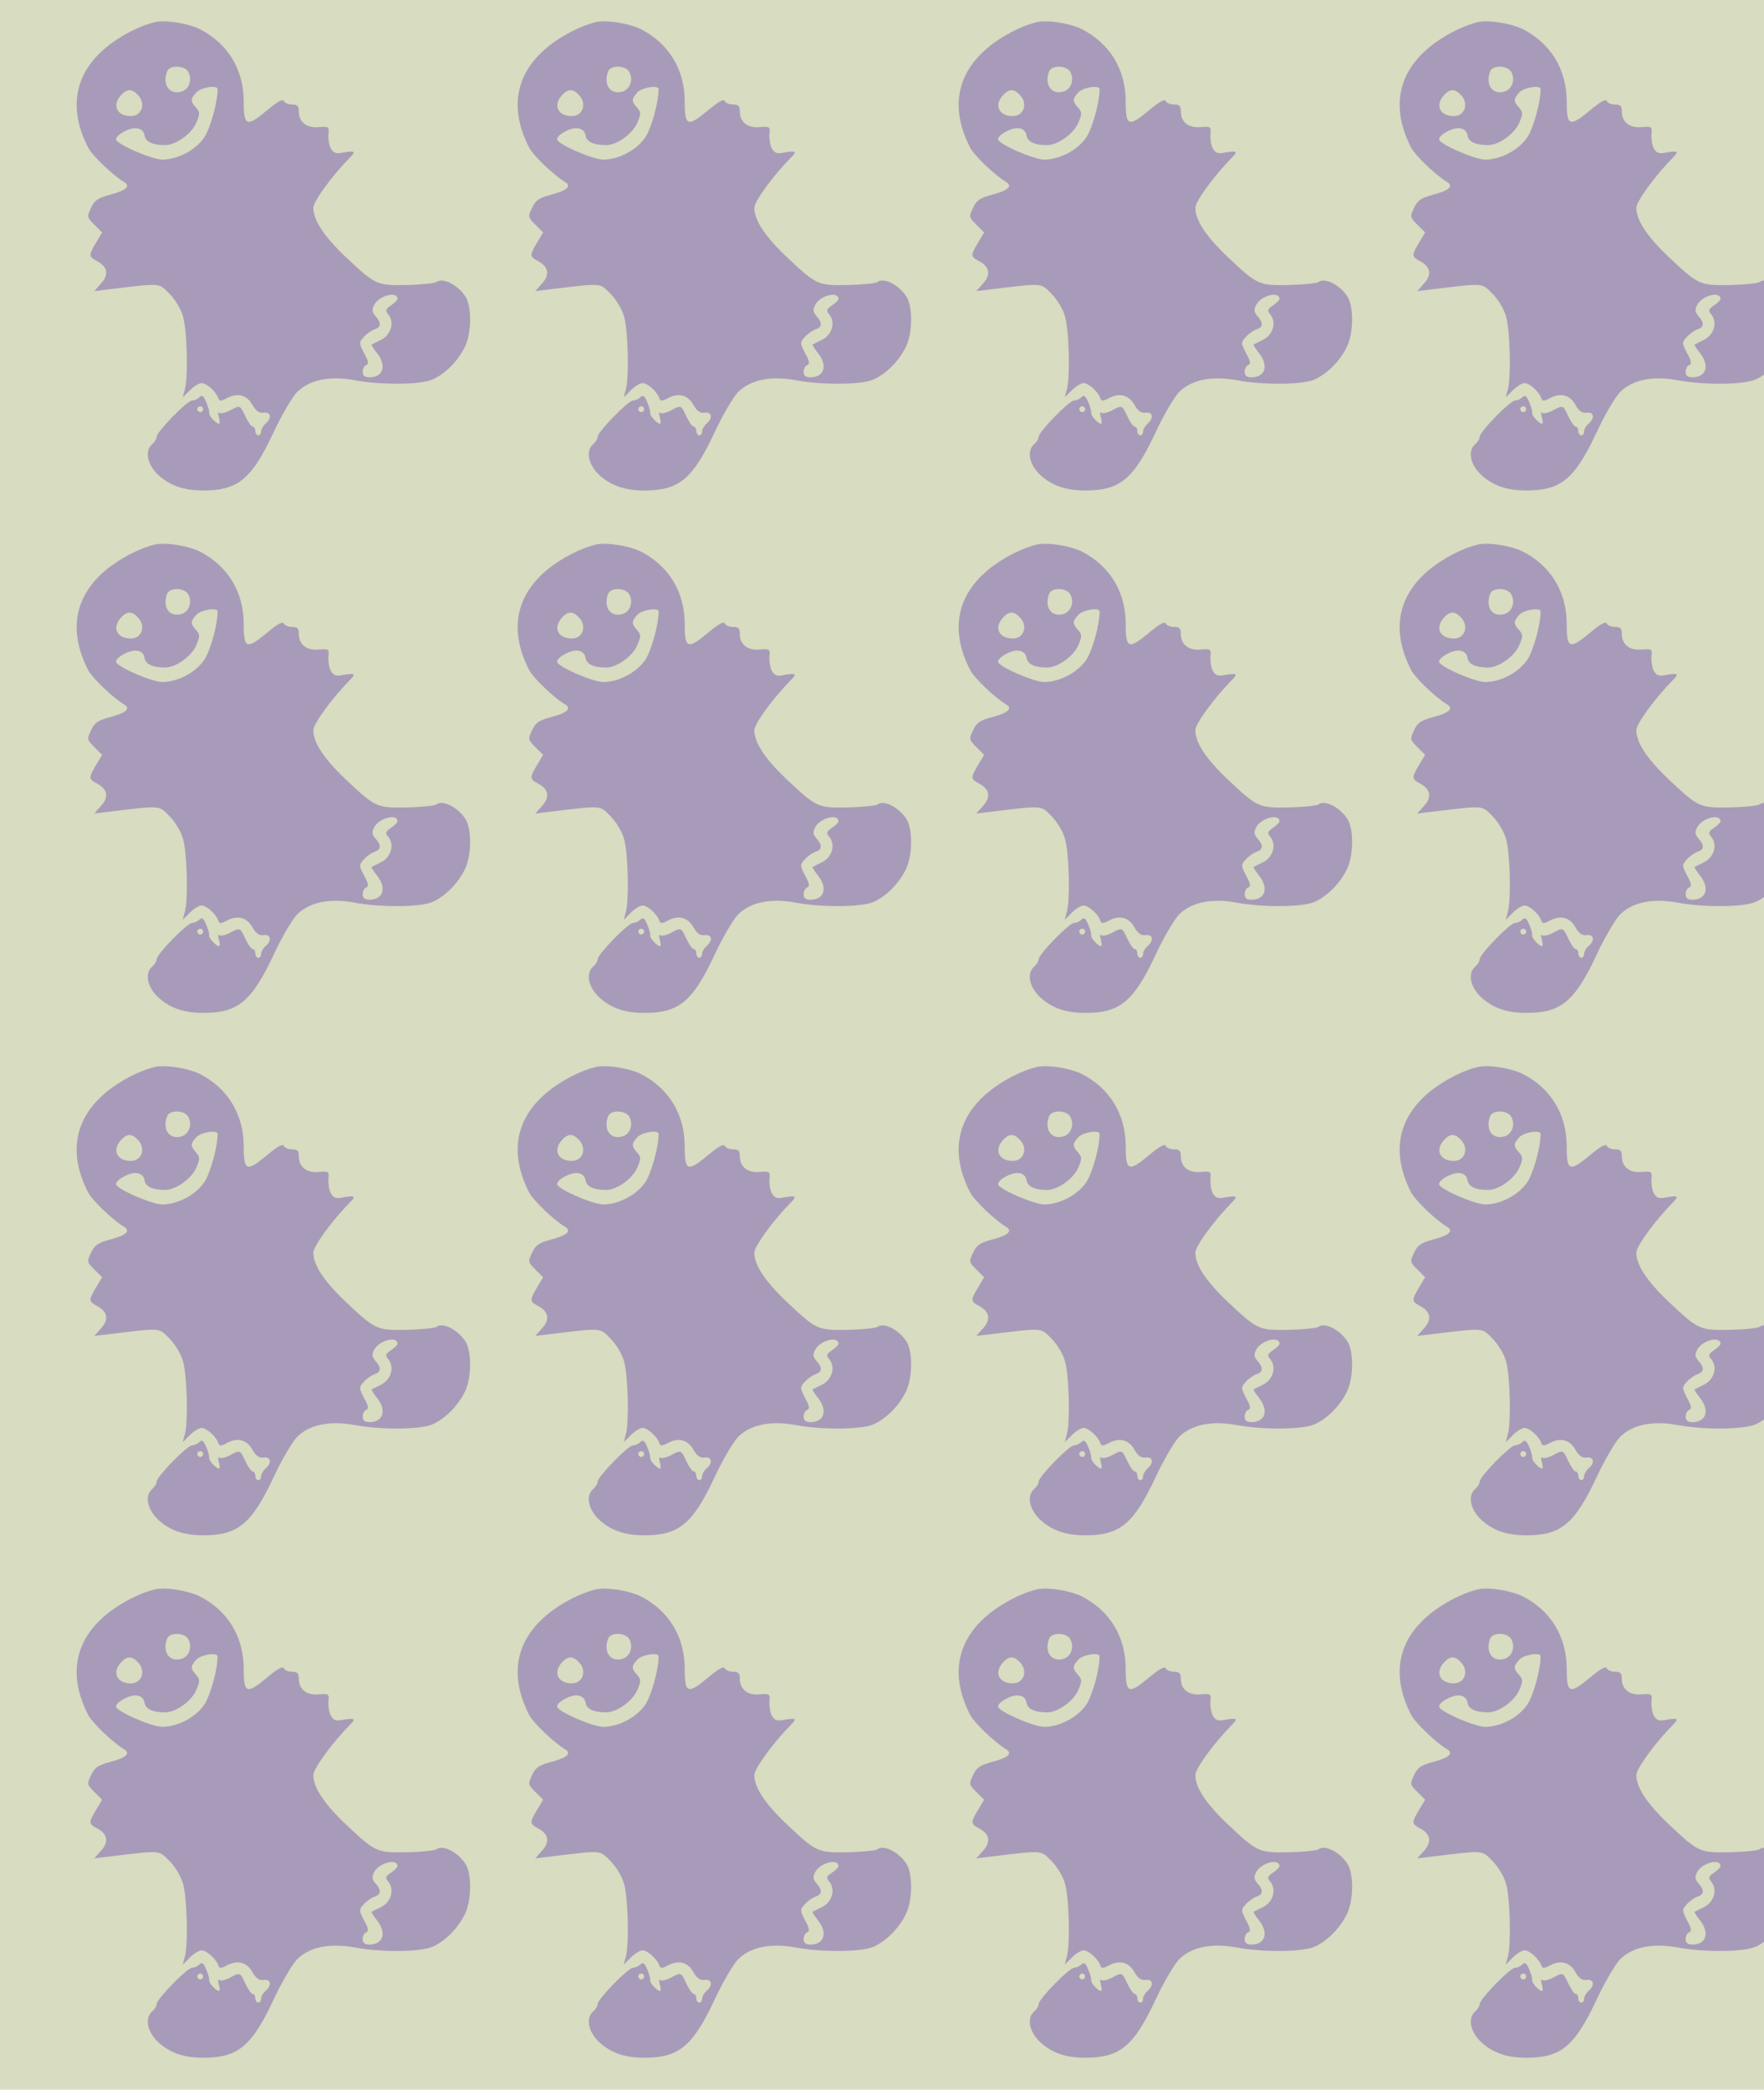 <?xml version="1.0" standalone="no"?>
<!DOCTYPE svg PUBLIC "-//W3C//DTD SVG 20010904//EN"
 "http://www.w3.org/TR/2001/REC-SVG-20010904/DTD/svg10.dtd">
<svg version="1.0" xmlns="http://www.w3.org/2000/svg" width="608pt" height="720pt" viewBox="0 0 608 720" preserveAspectRatio = "xMidYMid meet" >
<rect width="608" height="720" fill="#D8DCC0"/>
<g id="row0" transform="translate(20,0.0)">
<g id="0" transform="translate(0.0,0)scale(1,1)">

<path d="M335 1724 c-55 -13 -122 -48 -170 -88 -109 -91 -130 -211 -61 -345 14 -27 85 -95 122 -117 26 -15 10 -30 -47 -45 -41 -11 -53 -19 -65 -45 -15 -31 -14 -33 11 -58 l27 -27 -21 -35 c-26 -44 -26 -48 4 -64 36 -19 41 -47 13 -77 l-23 -26 50 6 c183 22 171 23 209 -15 19 -19 40 -53 47 -79 14 -49 18 -210 6 -251 l-7 -27 24 24 c14 14 32 25 41 25 17 0 50 -30 57 -51 4 -12 9 -12 30 -1 37 20 69 11 88 -23 12 -21 23 -29 38 -27 26 4 30 -19 7 -38 -8 -7 -15 -19 -15 -26 0 -8 -4 -14 -10 -14 -5 0 -10 7 -10 15 0 8 -4 15 -9 15 -5 0 -16 16 -25 35 -19 40 -18 40 -55 20 -16 -8 -32 -11 -36 -7 -4 4 -4 -3 -1 -15 4 -13 4 -23 1 -23 -10 0 -36 28 -34 37 1 4 -3 21 -10 37 -9 22 -15 26 -23 18 -7 -7 -18 -12 -26 -12 -17 0 -122 -108 -122 -125 0 -7 -7 -18 -15 -25 -27 -23 -18 -70 20 -106 40 -37 88 -54 156 -54 119 0 166 39 241 198 27 59 64 121 80 139 42 44 113 59 200 43 90 -17 226 -16 268 2 43 19 86 61 111 110 25 48 26 144 2 178 -27 40 -78 65 -99 48 -6 -4 -52 -9 -101 -10 -106 -2 -109 0 -215 100 -73 70 -108 124 -108 166 0 22 64 110 127 174 20 20 16 23 -21 17 -28 -6 -36 -3 -46 14 -6 12 -9 33 -8 49 3 25 1 27 -33 24 -42 -4 -69 17 -69 54 0 19 -5 24 -24 24 -13 0 -26 6 -28 12 -3 8 -23 -3 -55 -30 -73 -61 -83 -58 -83 28 0 112 -56 202 -154 251 -41 19 -116 31 -151 23z m114 -172 c15 -28 2 -61 -25 -68 -41 -11 -65 25 -48 70 9 23 61 21 73 -2z m101 -59 c0 -46 -25 -134 -45 -165 -30 -45 -91 -77 -145 -78 -37 0 -160 54 -160 70 0 16 48 42 72 38 15 -2 24 -11 26 -24 3 -22 27 -34 71 -34 37 0 92 39 108 78 13 30 12 36 -1 51 -20 22 -20 30 1 53 16 17 73 26 73 11z m-276 -19 c30 -29 16 -74 -23 -74 -48 0 -66 37 -34 72 20 22 37 23 57 2z m896 -704 c0 -4 -10 -14 -22 -22 -19 -13 -21 -18 -10 -31 22 -26 11 -69 -23 -87 -16 -8 -32 -16 -34 -17 -2 -1 6 -14 18 -29 35 -44 22 -84 -26 -84 -16 0 -23 6 -23 19 0 11 6 21 12 23 10 4 8 14 -7 41 -18 35 -18 37 -1 56 10 11 27 23 37 26 23 8 24 23 3 46 -12 14 -13 22 -4 39 17 32 80 48 80 20z m-670 -380 c0 -5 -4 -10 -10 -10 -5 0 -10 5 -10 10 0 6 5 10 10 10 6 0 10 -4 10 -10z" transform="translate(0,180) scale(0.1,-0.1)" stroke="none" fill="#A89BB9"/>

</g>

<g id="1" transform="translate(152.0,0)scale(1,1)">

<path d="M335 1724 c-55 -13 -122 -48 -170 -88 -109 -91 -130 -211 -61 -345 14 -27 85 -95 122 -117 26 -15 10 -30 -47 -45 -41 -11 -53 -19 -65 -45 -15 -31 -14 -33 11 -58 l27 -27 -21 -35 c-26 -44 -26 -48 4 -64 36 -19 41 -47 13 -77 l-23 -26 50 6 c183 22 171 23 209 -15 19 -19 40 -53 47 -79 14 -49 18 -210 6 -251 l-7 -27 24 24 c14 14 32 25 41 25 17 0 50 -30 57 -51 4 -12 9 -12 30 -1 37 20 69 11 88 -23 12 -21 23 -29 38 -27 26 4 30 -19 7 -38 -8 -7 -15 -19 -15 -26 0 -8 -4 -14 -10 -14 -5 0 -10 7 -10 15 0 8 -4 15 -9 15 -5 0 -16 16 -25 35 -19 40 -18 40 -55 20 -16 -8 -32 -11 -36 -7 -4 4 -4 -3 -1 -15 4 -13 4 -23 1 -23 -10 0 -36 28 -34 37 1 4 -3 21 -10 37 -9 22 -15 26 -23 18 -7 -7 -18 -12 -26 -12 -17 0 -122 -108 -122 -125 0 -7 -7 -18 -15 -25 -27 -23 -18 -70 20 -106 40 -37 88 -54 156 -54 119 0 166 39 241 198 27 59 64 121 80 139 42 44 113 59 200 43 90 -17 226 -16 268 2 43 19 86 61 111 110 25 48 26 144 2 178 -27 40 -78 65 -99 48 -6 -4 -52 -9 -101 -10 -106 -2 -109 0 -215 100 -73 70 -108 124 -108 166 0 22 64 110 127 174 20 20 16 23 -21 17 -28 -6 -36 -3 -46 14 -6 12 -9 33 -8 49 3 25 1 27 -33 24 -42 -4 -69 17 -69 54 0 19 -5 24 -24 24 -13 0 -26 6 -28 12 -3 8 -23 -3 -55 -30 -73 -61 -83 -58 -83 28 0 112 -56 202 -154 251 -41 19 -116 31 -151 23z m114 -172 c15 -28 2 -61 -25 -68 -41 -11 -65 25 -48 70 9 23 61 21 73 -2z m101 -59 c0 -46 -25 -134 -45 -165 -30 -45 -91 -77 -145 -78 -37 0 -160 54 -160 70 0 16 48 42 72 38 15 -2 24 -11 26 -24 3 -22 27 -34 71 -34 37 0 92 39 108 78 13 30 12 36 -1 51 -20 22 -20 30 1 53 16 17 73 26 73 11z m-276 -19 c30 -29 16 -74 -23 -74 -48 0 -66 37 -34 72 20 22 37 23 57 2z m896 -704 c0 -4 -10 -14 -22 -22 -19 -13 -21 -18 -10 -31 22 -26 11 -69 -23 -87 -16 -8 -32 -16 -34 -17 -2 -1 6 -14 18 -29 35 -44 22 -84 -26 -84 -16 0 -23 6 -23 19 0 11 6 21 12 23 10 4 8 14 -7 41 -18 35 -18 37 -1 56 10 11 27 23 37 26 23 8 24 23 3 46 -12 14 -13 22 -4 39 17 32 80 48 80 20z m-670 -380 c0 -5 -4 -10 -10 -10 -5 0 -10 5 -10 10 0 6 5 10 10 10 6 0 10 -4 10 -10z" transform="translate(0,180) scale(0.1,-0.1)" stroke="none" fill="#A89BB9"/>

</g>

<g id="2" transform="translate(304.0,0)scale(1,1)">

<path d="M335 1724 c-55 -13 -122 -48 -170 -88 -109 -91 -130 -211 -61 -345 14 -27 85 -95 122 -117 26 -15 10 -30 -47 -45 -41 -11 -53 -19 -65 -45 -15 -31 -14 -33 11 -58 l27 -27 -21 -35 c-26 -44 -26 -48 4 -64 36 -19 41 -47 13 -77 l-23 -26 50 6 c183 22 171 23 209 -15 19 -19 40 -53 47 -79 14 -49 18 -210 6 -251 l-7 -27 24 24 c14 14 32 25 41 25 17 0 50 -30 57 -51 4 -12 9 -12 30 -1 37 20 69 11 88 -23 12 -21 23 -29 38 -27 26 4 30 -19 7 -38 -8 -7 -15 -19 -15 -26 0 -8 -4 -14 -10 -14 -5 0 -10 7 -10 15 0 8 -4 15 -9 15 -5 0 -16 16 -25 35 -19 40 -18 40 -55 20 -16 -8 -32 -11 -36 -7 -4 4 -4 -3 -1 -15 4 -13 4 -23 1 -23 -10 0 -36 28 -34 37 1 4 -3 21 -10 37 -9 22 -15 26 -23 18 -7 -7 -18 -12 -26 -12 -17 0 -122 -108 -122 -125 0 -7 -7 -18 -15 -25 -27 -23 -18 -70 20 -106 40 -37 88 -54 156 -54 119 0 166 39 241 198 27 59 64 121 80 139 42 44 113 59 200 43 90 -17 226 -16 268 2 43 19 86 61 111 110 25 48 26 144 2 178 -27 40 -78 65 -99 48 -6 -4 -52 -9 -101 -10 -106 -2 -109 0 -215 100 -73 70 -108 124 -108 166 0 22 64 110 127 174 20 20 16 23 -21 17 -28 -6 -36 -3 -46 14 -6 12 -9 33 -8 49 3 25 1 27 -33 24 -42 -4 -69 17 -69 54 0 19 -5 24 -24 24 -13 0 -26 6 -28 12 -3 8 -23 -3 -55 -30 -73 -61 -83 -58 -83 28 0 112 -56 202 -154 251 -41 19 -116 31 -151 23z m114 -172 c15 -28 2 -61 -25 -68 -41 -11 -65 25 -48 70 9 23 61 21 73 -2z m101 -59 c0 -46 -25 -134 -45 -165 -30 -45 -91 -77 -145 -78 -37 0 -160 54 -160 70 0 16 48 42 72 38 15 -2 24 -11 26 -24 3 -22 27 -34 71 -34 37 0 92 39 108 78 13 30 12 36 -1 51 -20 22 -20 30 1 53 16 17 73 26 73 11z m-276 -19 c30 -29 16 -74 -23 -74 -48 0 -66 37 -34 72 20 22 37 23 57 2z m896 -704 c0 -4 -10 -14 -22 -22 -19 -13 -21 -18 -10 -31 22 -26 11 -69 -23 -87 -16 -8 -32 -16 -34 -17 -2 -1 6 -14 18 -29 35 -44 22 -84 -26 -84 -16 0 -23 6 -23 19 0 11 6 21 12 23 10 4 8 14 -7 41 -18 35 -18 37 -1 56 10 11 27 23 37 26 23 8 24 23 3 46 -12 14 -13 22 -4 39 17 32 80 48 80 20z m-670 -380 c0 -5 -4 -10 -10 -10 -5 0 -10 5 -10 10 0 6 5 10 10 10 6 0 10 -4 10 -10z" transform="translate(0,180) scale(0.1,-0.1)" stroke="none" fill="#A89BB9"/>

</g>

<g id="3" transform="translate(456.0,0)scale(1,1)">

<path d="M335 1724 c-55 -13 -122 -48 -170 -88 -109 -91 -130 -211 -61 -345 14 -27 85 -95 122 -117 26 -15 10 -30 -47 -45 -41 -11 -53 -19 -65 -45 -15 -31 -14 -33 11 -58 l27 -27 -21 -35 c-26 -44 -26 -48 4 -64 36 -19 41 -47 13 -77 l-23 -26 50 6 c183 22 171 23 209 -15 19 -19 40 -53 47 -79 14 -49 18 -210 6 -251 l-7 -27 24 24 c14 14 32 25 41 25 17 0 50 -30 57 -51 4 -12 9 -12 30 -1 37 20 69 11 88 -23 12 -21 23 -29 38 -27 26 4 30 -19 7 -38 -8 -7 -15 -19 -15 -26 0 -8 -4 -14 -10 -14 -5 0 -10 7 -10 15 0 8 -4 15 -9 15 -5 0 -16 16 -25 35 -19 40 -18 40 -55 20 -16 -8 -32 -11 -36 -7 -4 4 -4 -3 -1 -15 4 -13 4 -23 1 -23 -10 0 -36 28 -34 37 1 4 -3 21 -10 37 -9 22 -15 26 -23 18 -7 -7 -18 -12 -26 -12 -17 0 -122 -108 -122 -125 0 -7 -7 -18 -15 -25 -27 -23 -18 -70 20 -106 40 -37 88 -54 156 -54 119 0 166 39 241 198 27 59 64 121 80 139 42 44 113 59 200 43 90 -17 226 -16 268 2 43 19 86 61 111 110 25 48 26 144 2 178 -27 40 -78 65 -99 48 -6 -4 -52 -9 -101 -10 -106 -2 -109 0 -215 100 -73 70 -108 124 -108 166 0 22 64 110 127 174 20 20 16 23 -21 17 -28 -6 -36 -3 -46 14 -6 12 -9 33 -8 49 3 25 1 27 -33 24 -42 -4 -69 17 -69 54 0 19 -5 24 -24 24 -13 0 -26 6 -28 12 -3 8 -23 -3 -55 -30 -73 -61 -83 -58 -83 28 0 112 -56 202 -154 251 -41 19 -116 31 -151 23z m114 -172 c15 -28 2 -61 -25 -68 -41 -11 -65 25 -48 70 9 23 61 21 73 -2z m101 -59 c0 -46 -25 -134 -45 -165 -30 -45 -91 -77 -145 -78 -37 0 -160 54 -160 70 0 16 48 42 72 38 15 -2 24 -11 26 -24 3 -22 27 -34 71 -34 37 0 92 39 108 78 13 30 12 36 -1 51 -20 22 -20 30 1 53 16 17 73 26 73 11z m-276 -19 c30 -29 16 -74 -23 -74 -48 0 -66 37 -34 72 20 22 37 23 57 2z m896 -704 c0 -4 -10 -14 -22 -22 -19 -13 -21 -18 -10 -31 22 -26 11 -69 -23 -87 -16 -8 -32 -16 -34 -17 -2 -1 6 -14 18 -29 35 -44 22 -84 -26 -84 -16 0 -23 6 -23 19 0 11 6 21 12 23 10 4 8 14 -7 41 -18 35 -18 37 -1 56 10 11 27 23 37 26 23 8 24 23 3 46 -12 14 -13 22 -4 39 17 32 80 48 80 20z m-670 -380 c0 -5 -4 -10 -10 -10 -5 0 -10 5 -10 10 0 6 5 10 10 10 6 0 10 -4 10 -10z" transform="translate(0,180) scale(0.1,-0.1)" stroke="none" fill="#A89BB9"/>

</g>

<g id="4" transform="translate(608.0,0)scale(1,1)">

<path d="M335 1724 c-55 -13 -122 -48 -170 -88 -109 -91 -130 -211 -61 -345 14 -27 85 -95 122 -117 26 -15 10 -30 -47 -45 -41 -11 -53 -19 -65 -45 -15 -31 -14 -33 11 -58 l27 -27 -21 -35 c-26 -44 -26 -48 4 -64 36 -19 41 -47 13 -77 l-23 -26 50 6 c183 22 171 23 209 -15 19 -19 40 -53 47 -79 14 -49 18 -210 6 -251 l-7 -27 24 24 c14 14 32 25 41 25 17 0 50 -30 57 -51 4 -12 9 -12 30 -1 37 20 69 11 88 -23 12 -21 23 -29 38 -27 26 4 30 -19 7 -38 -8 -7 -15 -19 -15 -26 0 -8 -4 -14 -10 -14 -5 0 -10 7 -10 15 0 8 -4 15 -9 15 -5 0 -16 16 -25 35 -19 40 -18 40 -55 20 -16 -8 -32 -11 -36 -7 -4 4 -4 -3 -1 -15 4 -13 4 -23 1 -23 -10 0 -36 28 -34 37 1 4 -3 21 -10 37 -9 22 -15 26 -23 18 -7 -7 -18 -12 -26 -12 -17 0 -122 -108 -122 -125 0 -7 -7 -18 -15 -25 -27 -23 -18 -70 20 -106 40 -37 88 -54 156 -54 119 0 166 39 241 198 27 59 64 121 80 139 42 44 113 59 200 43 90 -17 226 -16 268 2 43 19 86 61 111 110 25 48 26 144 2 178 -27 40 -78 65 -99 48 -6 -4 -52 -9 -101 -10 -106 -2 -109 0 -215 100 -73 70 -108 124 -108 166 0 22 64 110 127 174 20 20 16 23 -21 17 -28 -6 -36 -3 -46 14 -6 12 -9 33 -8 49 3 25 1 27 -33 24 -42 -4 -69 17 -69 54 0 19 -5 24 -24 24 -13 0 -26 6 -28 12 -3 8 -23 -3 -55 -30 -73 -61 -83 -58 -83 28 0 112 -56 202 -154 251 -41 19 -116 31 -151 23z m114 -172 c15 -28 2 -61 -25 -68 -41 -11 -65 25 -48 70 9 23 61 21 73 -2z m101 -59 c0 -46 -25 -134 -45 -165 -30 -45 -91 -77 -145 -78 -37 0 -160 54 -160 70 0 16 48 42 72 38 15 -2 24 -11 26 -24 3 -22 27 -34 71 -34 37 0 92 39 108 78 13 30 12 36 -1 51 -20 22 -20 30 1 53 16 17 73 26 73 11z m-276 -19 c30 -29 16 -74 -23 -74 -48 0 -66 37 -34 72 20 22 37 23 57 2z m896 -704 c0 -4 -10 -14 -22 -22 -19 -13 -21 -18 -10 -31 22 -26 11 -69 -23 -87 -16 -8 -32 -16 -34 -17 -2 -1 6 -14 18 -29 35 -44 22 -84 -26 -84 -16 0 -23 6 -23 19 0 11 6 21 12 23 10 4 8 14 -7 41 -18 35 -18 37 -1 56 10 11 27 23 37 26 23 8 24 23 3 46 -12 14 -13 22 -4 39 17 32 80 48 80 20z m-670 -380 c0 -5 -4 -10 -10 -10 -5 0 -10 5 -10 10 0 6 5 10 10 10 6 0 10 -4 10 -10z" transform="translate(0,180) scale(0.1,-0.1)" stroke="none" fill="#A89BB9"/>

</g>

</g>
<g id="row1" transform="translate(20,180.0)">
<g id="0" transform="translate(0.0,0)scale(1,1)">

<path d="M335 1724 c-55 -13 -122 -48 -170 -88 -109 -91 -130 -211 -61 -345 14 -27 85 -95 122 -117 26 -15 10 -30 -47 -45 -41 -11 -53 -19 -65 -45 -15 -31 -14 -33 11 -58 l27 -27 -21 -35 c-26 -44 -26 -48 4 -64 36 -19 41 -47 13 -77 l-23 -26 50 6 c183 22 171 23 209 -15 19 -19 40 -53 47 -79 14 -49 18 -210 6 -251 l-7 -27 24 24 c14 14 32 25 41 25 17 0 50 -30 57 -51 4 -12 9 -12 30 -1 37 20 69 11 88 -23 12 -21 23 -29 38 -27 26 4 30 -19 7 -38 -8 -7 -15 -19 -15 -26 0 -8 -4 -14 -10 -14 -5 0 -10 7 -10 15 0 8 -4 15 -9 15 -5 0 -16 16 -25 35 -19 40 -18 40 -55 20 -16 -8 -32 -11 -36 -7 -4 4 -4 -3 -1 -15 4 -13 4 -23 1 -23 -10 0 -36 28 -34 37 1 4 -3 21 -10 37 -9 22 -15 26 -23 18 -7 -7 -18 -12 -26 -12 -17 0 -122 -108 -122 -125 0 -7 -7 -18 -15 -25 -27 -23 -18 -70 20 -106 40 -37 88 -54 156 -54 119 0 166 39 241 198 27 59 64 121 80 139 42 44 113 59 200 43 90 -17 226 -16 268 2 43 19 86 61 111 110 25 48 26 144 2 178 -27 40 -78 65 -99 48 -6 -4 -52 -9 -101 -10 -106 -2 -109 0 -215 100 -73 70 -108 124 -108 166 0 22 64 110 127 174 20 20 16 23 -21 17 -28 -6 -36 -3 -46 14 -6 12 -9 33 -8 49 3 25 1 27 -33 24 -42 -4 -69 17 -69 54 0 19 -5 24 -24 24 -13 0 -26 6 -28 12 -3 8 -23 -3 -55 -30 -73 -61 -83 -58 -83 28 0 112 -56 202 -154 251 -41 19 -116 31 -151 23z m114 -172 c15 -28 2 -61 -25 -68 -41 -11 -65 25 -48 70 9 23 61 21 73 -2z m101 -59 c0 -46 -25 -134 -45 -165 -30 -45 -91 -77 -145 -78 -37 0 -160 54 -160 70 0 16 48 42 72 38 15 -2 24 -11 26 -24 3 -22 27 -34 71 -34 37 0 92 39 108 78 13 30 12 36 -1 51 -20 22 -20 30 1 53 16 17 73 26 73 11z m-276 -19 c30 -29 16 -74 -23 -74 -48 0 -66 37 -34 72 20 22 37 23 57 2z m896 -704 c0 -4 -10 -14 -22 -22 -19 -13 -21 -18 -10 -31 22 -26 11 -69 -23 -87 -16 -8 -32 -16 -34 -17 -2 -1 6 -14 18 -29 35 -44 22 -84 -26 -84 -16 0 -23 6 -23 19 0 11 6 21 12 23 10 4 8 14 -7 41 -18 35 -18 37 -1 56 10 11 27 23 37 26 23 8 24 23 3 46 -12 14 -13 22 -4 39 17 32 80 48 80 20z m-670 -380 c0 -5 -4 -10 -10 -10 -5 0 -10 5 -10 10 0 6 5 10 10 10 6 0 10 -4 10 -10z" transform="translate(0,180) scale(0.1,-0.1)" stroke="none" fill="#A89BB9"/>

</g>

<g id="1" transform="translate(152.0,0)scale(1,1)">

<path d="M335 1724 c-55 -13 -122 -48 -170 -88 -109 -91 -130 -211 -61 -345 14 -27 85 -95 122 -117 26 -15 10 -30 -47 -45 -41 -11 -53 -19 -65 -45 -15 -31 -14 -33 11 -58 l27 -27 -21 -35 c-26 -44 -26 -48 4 -64 36 -19 41 -47 13 -77 l-23 -26 50 6 c183 22 171 23 209 -15 19 -19 40 -53 47 -79 14 -49 18 -210 6 -251 l-7 -27 24 24 c14 14 32 25 41 25 17 0 50 -30 57 -51 4 -12 9 -12 30 -1 37 20 69 11 88 -23 12 -21 23 -29 38 -27 26 4 30 -19 7 -38 -8 -7 -15 -19 -15 -26 0 -8 -4 -14 -10 -14 -5 0 -10 7 -10 15 0 8 -4 15 -9 15 -5 0 -16 16 -25 35 -19 40 -18 40 -55 20 -16 -8 -32 -11 -36 -7 -4 4 -4 -3 -1 -15 4 -13 4 -23 1 -23 -10 0 -36 28 -34 37 1 4 -3 21 -10 37 -9 22 -15 26 -23 18 -7 -7 -18 -12 -26 -12 -17 0 -122 -108 -122 -125 0 -7 -7 -18 -15 -25 -27 -23 -18 -70 20 -106 40 -37 88 -54 156 -54 119 0 166 39 241 198 27 59 64 121 80 139 42 44 113 59 200 43 90 -17 226 -16 268 2 43 19 86 61 111 110 25 48 26 144 2 178 -27 40 -78 65 -99 48 -6 -4 -52 -9 -101 -10 -106 -2 -109 0 -215 100 -73 70 -108 124 -108 166 0 22 64 110 127 174 20 20 16 23 -21 17 -28 -6 -36 -3 -46 14 -6 12 -9 33 -8 49 3 25 1 27 -33 24 -42 -4 -69 17 -69 54 0 19 -5 24 -24 24 -13 0 -26 6 -28 12 -3 8 -23 -3 -55 -30 -73 -61 -83 -58 -83 28 0 112 -56 202 -154 251 -41 19 -116 31 -151 23z m114 -172 c15 -28 2 -61 -25 -68 -41 -11 -65 25 -48 70 9 23 61 21 73 -2z m101 -59 c0 -46 -25 -134 -45 -165 -30 -45 -91 -77 -145 -78 -37 0 -160 54 -160 70 0 16 48 42 72 38 15 -2 24 -11 26 -24 3 -22 27 -34 71 -34 37 0 92 39 108 78 13 30 12 36 -1 51 -20 22 -20 30 1 53 16 17 73 26 73 11z m-276 -19 c30 -29 16 -74 -23 -74 -48 0 -66 37 -34 72 20 22 37 23 57 2z m896 -704 c0 -4 -10 -14 -22 -22 -19 -13 -21 -18 -10 -31 22 -26 11 -69 -23 -87 -16 -8 -32 -16 -34 -17 -2 -1 6 -14 18 -29 35 -44 22 -84 -26 -84 -16 0 -23 6 -23 19 0 11 6 21 12 23 10 4 8 14 -7 41 -18 35 -18 37 -1 56 10 11 27 23 37 26 23 8 24 23 3 46 -12 14 -13 22 -4 39 17 32 80 48 80 20z m-670 -380 c0 -5 -4 -10 -10 -10 -5 0 -10 5 -10 10 0 6 5 10 10 10 6 0 10 -4 10 -10z" transform="translate(0,180) scale(0.1,-0.1)" stroke="none" fill="#A89BB9"/>

</g>

<g id="2" transform="translate(304.0,0)scale(1,1)">

<path d="M335 1724 c-55 -13 -122 -48 -170 -88 -109 -91 -130 -211 -61 -345 14 -27 85 -95 122 -117 26 -15 10 -30 -47 -45 -41 -11 -53 -19 -65 -45 -15 -31 -14 -33 11 -58 l27 -27 -21 -35 c-26 -44 -26 -48 4 -64 36 -19 41 -47 13 -77 l-23 -26 50 6 c183 22 171 23 209 -15 19 -19 40 -53 47 -79 14 -49 18 -210 6 -251 l-7 -27 24 24 c14 14 32 25 41 25 17 0 50 -30 57 -51 4 -12 9 -12 30 -1 37 20 69 11 88 -23 12 -21 23 -29 38 -27 26 4 30 -19 7 -38 -8 -7 -15 -19 -15 -26 0 -8 -4 -14 -10 -14 -5 0 -10 7 -10 15 0 8 -4 15 -9 15 -5 0 -16 16 -25 35 -19 40 -18 40 -55 20 -16 -8 -32 -11 -36 -7 -4 4 -4 -3 -1 -15 4 -13 4 -23 1 -23 -10 0 -36 28 -34 37 1 4 -3 21 -10 37 -9 22 -15 26 -23 18 -7 -7 -18 -12 -26 -12 -17 0 -122 -108 -122 -125 0 -7 -7 -18 -15 -25 -27 -23 -18 -70 20 -106 40 -37 88 -54 156 -54 119 0 166 39 241 198 27 59 64 121 80 139 42 44 113 59 200 43 90 -17 226 -16 268 2 43 19 86 61 111 110 25 48 26 144 2 178 -27 40 -78 65 -99 48 -6 -4 -52 -9 -101 -10 -106 -2 -109 0 -215 100 -73 70 -108 124 -108 166 0 22 64 110 127 174 20 20 16 23 -21 17 -28 -6 -36 -3 -46 14 -6 12 -9 33 -8 49 3 25 1 27 -33 24 -42 -4 -69 17 -69 54 0 19 -5 24 -24 24 -13 0 -26 6 -28 12 -3 8 -23 -3 -55 -30 -73 -61 -83 -58 -83 28 0 112 -56 202 -154 251 -41 19 -116 31 -151 23z m114 -172 c15 -28 2 -61 -25 -68 -41 -11 -65 25 -48 70 9 23 61 21 73 -2z m101 -59 c0 -46 -25 -134 -45 -165 -30 -45 -91 -77 -145 -78 -37 0 -160 54 -160 70 0 16 48 42 72 38 15 -2 24 -11 26 -24 3 -22 27 -34 71 -34 37 0 92 39 108 78 13 30 12 36 -1 51 -20 22 -20 30 1 53 16 17 73 26 73 11z m-276 -19 c30 -29 16 -74 -23 -74 -48 0 -66 37 -34 72 20 22 37 23 57 2z m896 -704 c0 -4 -10 -14 -22 -22 -19 -13 -21 -18 -10 -31 22 -26 11 -69 -23 -87 -16 -8 -32 -16 -34 -17 -2 -1 6 -14 18 -29 35 -44 22 -84 -26 -84 -16 0 -23 6 -23 19 0 11 6 21 12 23 10 4 8 14 -7 41 -18 35 -18 37 -1 56 10 11 27 23 37 26 23 8 24 23 3 46 -12 14 -13 22 -4 39 17 32 80 48 80 20z m-670 -380 c0 -5 -4 -10 -10 -10 -5 0 -10 5 -10 10 0 6 5 10 10 10 6 0 10 -4 10 -10z" transform="translate(0,180) scale(0.1,-0.1)" stroke="none" fill="#A89BB9"/>

</g>

<g id="3" transform="translate(456.0,0)scale(1,1)">

<path d="M335 1724 c-55 -13 -122 -48 -170 -88 -109 -91 -130 -211 -61 -345 14 -27 85 -95 122 -117 26 -15 10 -30 -47 -45 -41 -11 -53 -19 -65 -45 -15 -31 -14 -33 11 -58 l27 -27 -21 -35 c-26 -44 -26 -48 4 -64 36 -19 41 -47 13 -77 l-23 -26 50 6 c183 22 171 23 209 -15 19 -19 40 -53 47 -79 14 -49 18 -210 6 -251 l-7 -27 24 24 c14 14 32 25 41 25 17 0 50 -30 57 -51 4 -12 9 -12 30 -1 37 20 69 11 88 -23 12 -21 23 -29 38 -27 26 4 30 -19 7 -38 -8 -7 -15 -19 -15 -26 0 -8 -4 -14 -10 -14 -5 0 -10 7 -10 15 0 8 -4 15 -9 15 -5 0 -16 16 -25 35 -19 40 -18 40 -55 20 -16 -8 -32 -11 -36 -7 -4 4 -4 -3 -1 -15 4 -13 4 -23 1 -23 -10 0 -36 28 -34 37 1 4 -3 21 -10 37 -9 22 -15 26 -23 18 -7 -7 -18 -12 -26 -12 -17 0 -122 -108 -122 -125 0 -7 -7 -18 -15 -25 -27 -23 -18 -70 20 -106 40 -37 88 -54 156 -54 119 0 166 39 241 198 27 59 64 121 80 139 42 44 113 59 200 43 90 -17 226 -16 268 2 43 19 86 61 111 110 25 48 26 144 2 178 -27 40 -78 65 -99 48 -6 -4 -52 -9 -101 -10 -106 -2 -109 0 -215 100 -73 70 -108 124 -108 166 0 22 64 110 127 174 20 20 16 23 -21 17 -28 -6 -36 -3 -46 14 -6 12 -9 33 -8 49 3 25 1 27 -33 24 -42 -4 -69 17 -69 54 0 19 -5 24 -24 24 -13 0 -26 6 -28 12 -3 8 -23 -3 -55 -30 -73 -61 -83 -58 -83 28 0 112 -56 202 -154 251 -41 19 -116 31 -151 23z m114 -172 c15 -28 2 -61 -25 -68 -41 -11 -65 25 -48 70 9 23 61 21 73 -2z m101 -59 c0 -46 -25 -134 -45 -165 -30 -45 -91 -77 -145 -78 -37 0 -160 54 -160 70 0 16 48 42 72 38 15 -2 24 -11 26 -24 3 -22 27 -34 71 -34 37 0 92 39 108 78 13 30 12 36 -1 51 -20 22 -20 30 1 53 16 17 73 26 73 11z m-276 -19 c30 -29 16 -74 -23 -74 -48 0 -66 37 -34 72 20 22 37 23 57 2z m896 -704 c0 -4 -10 -14 -22 -22 -19 -13 -21 -18 -10 -31 22 -26 11 -69 -23 -87 -16 -8 -32 -16 -34 -17 -2 -1 6 -14 18 -29 35 -44 22 -84 -26 -84 -16 0 -23 6 -23 19 0 11 6 21 12 23 10 4 8 14 -7 41 -18 35 -18 37 -1 56 10 11 27 23 37 26 23 8 24 23 3 46 -12 14 -13 22 -4 39 17 32 80 48 80 20z m-670 -380 c0 -5 -4 -10 -10 -10 -5 0 -10 5 -10 10 0 6 5 10 10 10 6 0 10 -4 10 -10z" transform="translate(0,180) scale(0.1,-0.1)" stroke="none" fill="#A89BB9"/>

</g>

<g id="4" transform="translate(608.0,0)scale(1,1)">

<path d="M335 1724 c-55 -13 -122 -48 -170 -88 -109 -91 -130 -211 -61 -345 14 -27 85 -95 122 -117 26 -15 10 -30 -47 -45 -41 -11 -53 -19 -65 -45 -15 -31 -14 -33 11 -58 l27 -27 -21 -35 c-26 -44 -26 -48 4 -64 36 -19 41 -47 13 -77 l-23 -26 50 6 c183 22 171 23 209 -15 19 -19 40 -53 47 -79 14 -49 18 -210 6 -251 l-7 -27 24 24 c14 14 32 25 41 25 17 0 50 -30 57 -51 4 -12 9 -12 30 -1 37 20 69 11 88 -23 12 -21 23 -29 38 -27 26 4 30 -19 7 -38 -8 -7 -15 -19 -15 -26 0 -8 -4 -14 -10 -14 -5 0 -10 7 -10 15 0 8 -4 15 -9 15 -5 0 -16 16 -25 35 -19 40 -18 40 -55 20 -16 -8 -32 -11 -36 -7 -4 4 -4 -3 -1 -15 4 -13 4 -23 1 -23 -10 0 -36 28 -34 37 1 4 -3 21 -10 37 -9 22 -15 26 -23 18 -7 -7 -18 -12 -26 -12 -17 0 -122 -108 -122 -125 0 -7 -7 -18 -15 -25 -27 -23 -18 -70 20 -106 40 -37 88 -54 156 -54 119 0 166 39 241 198 27 59 64 121 80 139 42 44 113 59 200 43 90 -17 226 -16 268 2 43 19 86 61 111 110 25 48 26 144 2 178 -27 40 -78 65 -99 48 -6 -4 -52 -9 -101 -10 -106 -2 -109 0 -215 100 -73 70 -108 124 -108 166 0 22 64 110 127 174 20 20 16 23 -21 17 -28 -6 -36 -3 -46 14 -6 12 -9 33 -8 49 3 25 1 27 -33 24 -42 -4 -69 17 -69 54 0 19 -5 24 -24 24 -13 0 -26 6 -28 12 -3 8 -23 -3 -55 -30 -73 -61 -83 -58 -83 28 0 112 -56 202 -154 251 -41 19 -116 31 -151 23z m114 -172 c15 -28 2 -61 -25 -68 -41 -11 -65 25 -48 70 9 23 61 21 73 -2z m101 -59 c0 -46 -25 -134 -45 -165 -30 -45 -91 -77 -145 -78 -37 0 -160 54 -160 70 0 16 48 42 72 38 15 -2 24 -11 26 -24 3 -22 27 -34 71 -34 37 0 92 39 108 78 13 30 12 36 -1 51 -20 22 -20 30 1 53 16 17 73 26 73 11z m-276 -19 c30 -29 16 -74 -23 -74 -48 0 -66 37 -34 72 20 22 37 23 57 2z m896 -704 c0 -4 -10 -14 -22 -22 -19 -13 -21 -18 -10 -31 22 -26 11 -69 -23 -87 -16 -8 -32 -16 -34 -17 -2 -1 6 -14 18 -29 35 -44 22 -84 -26 -84 -16 0 -23 6 -23 19 0 11 6 21 12 23 10 4 8 14 -7 41 -18 35 -18 37 -1 56 10 11 27 23 37 26 23 8 24 23 3 46 -12 14 -13 22 -4 39 17 32 80 48 80 20z m-670 -380 c0 -5 -4 -10 -10 -10 -5 0 -10 5 -10 10 0 6 5 10 10 10 6 0 10 -4 10 -10z" transform="translate(0,180) scale(0.1,-0.1)" stroke="none" fill="#A89BB9"/>

</g>

</g>
<g id="row2" transform="translate(20,360.0)">
<g id="0" transform="translate(0.0,0)scale(1,1)">

<path d="M335 1724 c-55 -13 -122 -48 -170 -88 -109 -91 -130 -211 -61 -345 14 -27 85 -95 122 -117 26 -15 10 -30 -47 -45 -41 -11 -53 -19 -65 -45 -15 -31 -14 -33 11 -58 l27 -27 -21 -35 c-26 -44 -26 -48 4 -64 36 -19 41 -47 13 -77 l-23 -26 50 6 c183 22 171 23 209 -15 19 -19 40 -53 47 -79 14 -49 18 -210 6 -251 l-7 -27 24 24 c14 14 32 25 41 25 17 0 50 -30 57 -51 4 -12 9 -12 30 -1 37 20 69 11 88 -23 12 -21 23 -29 38 -27 26 4 30 -19 7 -38 -8 -7 -15 -19 -15 -26 0 -8 -4 -14 -10 -14 -5 0 -10 7 -10 15 0 8 -4 15 -9 15 -5 0 -16 16 -25 35 -19 40 -18 40 -55 20 -16 -8 -32 -11 -36 -7 -4 4 -4 -3 -1 -15 4 -13 4 -23 1 -23 -10 0 -36 28 -34 37 1 4 -3 21 -10 37 -9 22 -15 26 -23 18 -7 -7 -18 -12 -26 -12 -17 0 -122 -108 -122 -125 0 -7 -7 -18 -15 -25 -27 -23 -18 -70 20 -106 40 -37 88 -54 156 -54 119 0 166 39 241 198 27 59 64 121 80 139 42 44 113 59 200 43 90 -17 226 -16 268 2 43 19 86 61 111 110 25 48 26 144 2 178 -27 40 -78 65 -99 48 -6 -4 -52 -9 -101 -10 -106 -2 -109 0 -215 100 -73 70 -108 124 -108 166 0 22 64 110 127 174 20 20 16 23 -21 17 -28 -6 -36 -3 -46 14 -6 12 -9 33 -8 49 3 25 1 27 -33 24 -42 -4 -69 17 -69 54 0 19 -5 24 -24 24 -13 0 -26 6 -28 12 -3 8 -23 -3 -55 -30 -73 -61 -83 -58 -83 28 0 112 -56 202 -154 251 -41 19 -116 31 -151 23z m114 -172 c15 -28 2 -61 -25 -68 -41 -11 -65 25 -48 70 9 23 61 21 73 -2z m101 -59 c0 -46 -25 -134 -45 -165 -30 -45 -91 -77 -145 -78 -37 0 -160 54 -160 70 0 16 48 42 72 38 15 -2 24 -11 26 -24 3 -22 27 -34 71 -34 37 0 92 39 108 78 13 30 12 36 -1 51 -20 22 -20 30 1 53 16 17 73 26 73 11z m-276 -19 c30 -29 16 -74 -23 -74 -48 0 -66 37 -34 72 20 22 37 23 57 2z m896 -704 c0 -4 -10 -14 -22 -22 -19 -13 -21 -18 -10 -31 22 -26 11 -69 -23 -87 -16 -8 -32 -16 -34 -17 -2 -1 6 -14 18 -29 35 -44 22 -84 -26 -84 -16 0 -23 6 -23 19 0 11 6 21 12 23 10 4 8 14 -7 41 -18 35 -18 37 -1 56 10 11 27 23 37 26 23 8 24 23 3 46 -12 14 -13 22 -4 39 17 32 80 48 80 20z m-670 -380 c0 -5 -4 -10 -10 -10 -5 0 -10 5 -10 10 0 6 5 10 10 10 6 0 10 -4 10 -10z" transform="translate(0,180) scale(0.1,-0.1)" stroke="none" fill="#A89BB9"/>

</g>

<g id="1" transform="translate(152.0,0)scale(1,1)">

<path d="M335 1724 c-55 -13 -122 -48 -170 -88 -109 -91 -130 -211 -61 -345 14 -27 85 -95 122 -117 26 -15 10 -30 -47 -45 -41 -11 -53 -19 -65 -45 -15 -31 -14 -33 11 -58 l27 -27 -21 -35 c-26 -44 -26 -48 4 -64 36 -19 41 -47 13 -77 l-23 -26 50 6 c183 22 171 23 209 -15 19 -19 40 -53 47 -79 14 -49 18 -210 6 -251 l-7 -27 24 24 c14 14 32 25 41 25 17 0 50 -30 57 -51 4 -12 9 -12 30 -1 37 20 69 11 88 -23 12 -21 23 -29 38 -27 26 4 30 -19 7 -38 -8 -7 -15 -19 -15 -26 0 -8 -4 -14 -10 -14 -5 0 -10 7 -10 15 0 8 -4 15 -9 15 -5 0 -16 16 -25 35 -19 40 -18 40 -55 20 -16 -8 -32 -11 -36 -7 -4 4 -4 -3 -1 -15 4 -13 4 -23 1 -23 -10 0 -36 28 -34 37 1 4 -3 21 -10 37 -9 22 -15 26 -23 18 -7 -7 -18 -12 -26 -12 -17 0 -122 -108 -122 -125 0 -7 -7 -18 -15 -25 -27 -23 -18 -70 20 -106 40 -37 88 -54 156 -54 119 0 166 39 241 198 27 59 64 121 80 139 42 44 113 59 200 43 90 -17 226 -16 268 2 43 19 86 61 111 110 25 48 26 144 2 178 -27 40 -78 65 -99 48 -6 -4 -52 -9 -101 -10 -106 -2 -109 0 -215 100 -73 70 -108 124 -108 166 0 22 64 110 127 174 20 20 16 23 -21 17 -28 -6 -36 -3 -46 14 -6 12 -9 33 -8 49 3 25 1 27 -33 24 -42 -4 -69 17 -69 54 0 19 -5 24 -24 24 -13 0 -26 6 -28 12 -3 8 -23 -3 -55 -30 -73 -61 -83 -58 -83 28 0 112 -56 202 -154 251 -41 19 -116 31 -151 23z m114 -172 c15 -28 2 -61 -25 -68 -41 -11 -65 25 -48 70 9 23 61 21 73 -2z m101 -59 c0 -46 -25 -134 -45 -165 -30 -45 -91 -77 -145 -78 -37 0 -160 54 -160 70 0 16 48 42 72 38 15 -2 24 -11 26 -24 3 -22 27 -34 71 -34 37 0 92 39 108 78 13 30 12 36 -1 51 -20 22 -20 30 1 53 16 17 73 26 73 11z m-276 -19 c30 -29 16 -74 -23 -74 -48 0 -66 37 -34 72 20 22 37 23 57 2z m896 -704 c0 -4 -10 -14 -22 -22 -19 -13 -21 -18 -10 -31 22 -26 11 -69 -23 -87 -16 -8 -32 -16 -34 -17 -2 -1 6 -14 18 -29 35 -44 22 -84 -26 -84 -16 0 -23 6 -23 19 0 11 6 21 12 23 10 4 8 14 -7 41 -18 35 -18 37 -1 56 10 11 27 23 37 26 23 8 24 23 3 46 -12 14 -13 22 -4 39 17 32 80 48 80 20z m-670 -380 c0 -5 -4 -10 -10 -10 -5 0 -10 5 -10 10 0 6 5 10 10 10 6 0 10 -4 10 -10z" transform="translate(0,180) scale(0.1,-0.1)" stroke="none" fill="#A89BB9"/>

</g>

<g id="2" transform="translate(304.0,0)scale(1,1)">

<path d="M335 1724 c-55 -13 -122 -48 -170 -88 -109 -91 -130 -211 -61 -345 14 -27 85 -95 122 -117 26 -15 10 -30 -47 -45 -41 -11 -53 -19 -65 -45 -15 -31 -14 -33 11 -58 l27 -27 -21 -35 c-26 -44 -26 -48 4 -64 36 -19 41 -47 13 -77 l-23 -26 50 6 c183 22 171 23 209 -15 19 -19 40 -53 47 -79 14 -49 18 -210 6 -251 l-7 -27 24 24 c14 14 32 25 41 25 17 0 50 -30 57 -51 4 -12 9 -12 30 -1 37 20 69 11 88 -23 12 -21 23 -29 38 -27 26 4 30 -19 7 -38 -8 -7 -15 -19 -15 -26 0 -8 -4 -14 -10 -14 -5 0 -10 7 -10 15 0 8 -4 15 -9 15 -5 0 -16 16 -25 35 -19 40 -18 40 -55 20 -16 -8 -32 -11 -36 -7 -4 4 -4 -3 -1 -15 4 -13 4 -23 1 -23 -10 0 -36 28 -34 37 1 4 -3 21 -10 37 -9 22 -15 26 -23 18 -7 -7 -18 -12 -26 -12 -17 0 -122 -108 -122 -125 0 -7 -7 -18 -15 -25 -27 -23 -18 -70 20 -106 40 -37 88 -54 156 -54 119 0 166 39 241 198 27 59 64 121 80 139 42 44 113 59 200 43 90 -17 226 -16 268 2 43 19 86 61 111 110 25 48 26 144 2 178 -27 40 -78 65 -99 48 -6 -4 -52 -9 -101 -10 -106 -2 -109 0 -215 100 -73 70 -108 124 -108 166 0 22 64 110 127 174 20 20 16 23 -21 17 -28 -6 -36 -3 -46 14 -6 12 -9 33 -8 49 3 25 1 27 -33 24 -42 -4 -69 17 -69 54 0 19 -5 24 -24 24 -13 0 -26 6 -28 12 -3 8 -23 -3 -55 -30 -73 -61 -83 -58 -83 28 0 112 -56 202 -154 251 -41 19 -116 31 -151 23z m114 -172 c15 -28 2 -61 -25 -68 -41 -11 -65 25 -48 70 9 23 61 21 73 -2z m101 -59 c0 -46 -25 -134 -45 -165 -30 -45 -91 -77 -145 -78 -37 0 -160 54 -160 70 0 16 48 42 72 38 15 -2 24 -11 26 -24 3 -22 27 -34 71 -34 37 0 92 39 108 78 13 30 12 36 -1 51 -20 22 -20 30 1 53 16 17 73 26 73 11z m-276 -19 c30 -29 16 -74 -23 -74 -48 0 -66 37 -34 72 20 22 37 23 57 2z m896 -704 c0 -4 -10 -14 -22 -22 -19 -13 -21 -18 -10 -31 22 -26 11 -69 -23 -87 -16 -8 -32 -16 -34 -17 -2 -1 6 -14 18 -29 35 -44 22 -84 -26 -84 -16 0 -23 6 -23 19 0 11 6 21 12 23 10 4 8 14 -7 41 -18 35 -18 37 -1 56 10 11 27 23 37 26 23 8 24 23 3 46 -12 14 -13 22 -4 39 17 32 80 48 80 20z m-670 -380 c0 -5 -4 -10 -10 -10 -5 0 -10 5 -10 10 0 6 5 10 10 10 6 0 10 -4 10 -10z" transform="translate(0,180) scale(0.1,-0.1)" stroke="none" fill="#A89BB9"/>

</g>

<g id="3" transform="translate(456.0,0)scale(1,1)">

<path d="M335 1724 c-55 -13 -122 -48 -170 -88 -109 -91 -130 -211 -61 -345 14 -27 85 -95 122 -117 26 -15 10 -30 -47 -45 -41 -11 -53 -19 -65 -45 -15 -31 -14 -33 11 -58 l27 -27 -21 -35 c-26 -44 -26 -48 4 -64 36 -19 41 -47 13 -77 l-23 -26 50 6 c183 22 171 23 209 -15 19 -19 40 -53 47 -79 14 -49 18 -210 6 -251 l-7 -27 24 24 c14 14 32 25 41 25 17 0 50 -30 57 -51 4 -12 9 -12 30 -1 37 20 69 11 88 -23 12 -21 23 -29 38 -27 26 4 30 -19 7 -38 -8 -7 -15 -19 -15 -26 0 -8 -4 -14 -10 -14 -5 0 -10 7 -10 15 0 8 -4 15 -9 15 -5 0 -16 16 -25 35 -19 40 -18 40 -55 20 -16 -8 -32 -11 -36 -7 -4 4 -4 -3 -1 -15 4 -13 4 -23 1 -23 -10 0 -36 28 -34 37 1 4 -3 21 -10 37 -9 22 -15 26 -23 18 -7 -7 -18 -12 -26 -12 -17 0 -122 -108 -122 -125 0 -7 -7 -18 -15 -25 -27 -23 -18 -70 20 -106 40 -37 88 -54 156 -54 119 0 166 39 241 198 27 59 64 121 80 139 42 44 113 59 200 43 90 -17 226 -16 268 2 43 19 86 61 111 110 25 48 26 144 2 178 -27 40 -78 65 -99 48 -6 -4 -52 -9 -101 -10 -106 -2 -109 0 -215 100 -73 70 -108 124 -108 166 0 22 64 110 127 174 20 20 16 23 -21 17 -28 -6 -36 -3 -46 14 -6 12 -9 33 -8 49 3 25 1 27 -33 24 -42 -4 -69 17 -69 54 0 19 -5 24 -24 24 -13 0 -26 6 -28 12 -3 8 -23 -3 -55 -30 -73 -61 -83 -58 -83 28 0 112 -56 202 -154 251 -41 19 -116 31 -151 23z m114 -172 c15 -28 2 -61 -25 -68 -41 -11 -65 25 -48 70 9 23 61 21 73 -2z m101 -59 c0 -46 -25 -134 -45 -165 -30 -45 -91 -77 -145 -78 -37 0 -160 54 -160 70 0 16 48 42 72 38 15 -2 24 -11 26 -24 3 -22 27 -34 71 -34 37 0 92 39 108 78 13 30 12 36 -1 51 -20 22 -20 30 1 53 16 17 73 26 73 11z m-276 -19 c30 -29 16 -74 -23 -74 -48 0 -66 37 -34 72 20 22 37 23 57 2z m896 -704 c0 -4 -10 -14 -22 -22 -19 -13 -21 -18 -10 -31 22 -26 11 -69 -23 -87 -16 -8 -32 -16 -34 -17 -2 -1 6 -14 18 -29 35 -44 22 -84 -26 -84 -16 0 -23 6 -23 19 0 11 6 21 12 23 10 4 8 14 -7 41 -18 35 -18 37 -1 56 10 11 27 23 37 26 23 8 24 23 3 46 -12 14 -13 22 -4 39 17 32 80 48 80 20z m-670 -380 c0 -5 -4 -10 -10 -10 -5 0 -10 5 -10 10 0 6 5 10 10 10 6 0 10 -4 10 -10z" transform="translate(0,180) scale(0.1,-0.1)" stroke="none" fill="#A89BB9"/>

</g>

<g id="4" transform="translate(608.0,0)scale(1,1)">

<path d="M335 1724 c-55 -13 -122 -48 -170 -88 -109 -91 -130 -211 -61 -345 14 -27 85 -95 122 -117 26 -15 10 -30 -47 -45 -41 -11 -53 -19 -65 -45 -15 -31 -14 -33 11 -58 l27 -27 -21 -35 c-26 -44 -26 -48 4 -64 36 -19 41 -47 13 -77 l-23 -26 50 6 c183 22 171 23 209 -15 19 -19 40 -53 47 -79 14 -49 18 -210 6 -251 l-7 -27 24 24 c14 14 32 25 41 25 17 0 50 -30 57 -51 4 -12 9 -12 30 -1 37 20 69 11 88 -23 12 -21 23 -29 38 -27 26 4 30 -19 7 -38 -8 -7 -15 -19 -15 -26 0 -8 -4 -14 -10 -14 -5 0 -10 7 -10 15 0 8 -4 15 -9 15 -5 0 -16 16 -25 35 -19 40 -18 40 -55 20 -16 -8 -32 -11 -36 -7 -4 4 -4 -3 -1 -15 4 -13 4 -23 1 -23 -10 0 -36 28 -34 37 1 4 -3 21 -10 37 -9 22 -15 26 -23 18 -7 -7 -18 -12 -26 -12 -17 0 -122 -108 -122 -125 0 -7 -7 -18 -15 -25 -27 -23 -18 -70 20 -106 40 -37 88 -54 156 -54 119 0 166 39 241 198 27 59 64 121 80 139 42 44 113 59 200 43 90 -17 226 -16 268 2 43 19 86 61 111 110 25 48 26 144 2 178 -27 40 -78 65 -99 48 -6 -4 -52 -9 -101 -10 -106 -2 -109 0 -215 100 -73 70 -108 124 -108 166 0 22 64 110 127 174 20 20 16 23 -21 17 -28 -6 -36 -3 -46 14 -6 12 -9 33 -8 49 3 25 1 27 -33 24 -42 -4 -69 17 -69 54 0 19 -5 24 -24 24 -13 0 -26 6 -28 12 -3 8 -23 -3 -55 -30 -73 -61 -83 -58 -83 28 0 112 -56 202 -154 251 -41 19 -116 31 -151 23z m114 -172 c15 -28 2 -61 -25 -68 -41 -11 -65 25 -48 70 9 23 61 21 73 -2z m101 -59 c0 -46 -25 -134 -45 -165 -30 -45 -91 -77 -145 -78 -37 0 -160 54 -160 70 0 16 48 42 72 38 15 -2 24 -11 26 -24 3 -22 27 -34 71 -34 37 0 92 39 108 78 13 30 12 36 -1 51 -20 22 -20 30 1 53 16 17 73 26 73 11z m-276 -19 c30 -29 16 -74 -23 -74 -48 0 -66 37 -34 72 20 22 37 23 57 2z m896 -704 c0 -4 -10 -14 -22 -22 -19 -13 -21 -18 -10 -31 22 -26 11 -69 -23 -87 -16 -8 -32 -16 -34 -17 -2 -1 6 -14 18 -29 35 -44 22 -84 -26 -84 -16 0 -23 6 -23 19 0 11 6 21 12 23 10 4 8 14 -7 41 -18 35 -18 37 -1 56 10 11 27 23 37 26 23 8 24 23 3 46 -12 14 -13 22 -4 39 17 32 80 48 80 20z m-670 -380 c0 -5 -4 -10 -10 -10 -5 0 -10 5 -10 10 0 6 5 10 10 10 6 0 10 -4 10 -10z" transform="translate(0,180) scale(0.1,-0.1)" stroke="none" fill="#A89BB9"/>

</g>

</g>
<g id="row3" transform="translate(20,540.0)">
<g id="0" transform="translate(0.0,0)scale(1,1)">

<path d="M335 1724 c-55 -13 -122 -48 -170 -88 -109 -91 -130 -211 -61 -345 14 -27 85 -95 122 -117 26 -15 10 -30 -47 -45 -41 -11 -53 -19 -65 -45 -15 -31 -14 -33 11 -58 l27 -27 -21 -35 c-26 -44 -26 -48 4 -64 36 -19 41 -47 13 -77 l-23 -26 50 6 c183 22 171 23 209 -15 19 -19 40 -53 47 -79 14 -49 18 -210 6 -251 l-7 -27 24 24 c14 14 32 25 41 25 17 0 50 -30 57 -51 4 -12 9 -12 30 -1 37 20 69 11 88 -23 12 -21 23 -29 38 -27 26 4 30 -19 7 -38 -8 -7 -15 -19 -15 -26 0 -8 -4 -14 -10 -14 -5 0 -10 7 -10 15 0 8 -4 15 -9 15 -5 0 -16 16 -25 35 -19 40 -18 40 -55 20 -16 -8 -32 -11 -36 -7 -4 4 -4 -3 -1 -15 4 -13 4 -23 1 -23 -10 0 -36 28 -34 37 1 4 -3 21 -10 37 -9 22 -15 26 -23 18 -7 -7 -18 -12 -26 -12 -17 0 -122 -108 -122 -125 0 -7 -7 -18 -15 -25 -27 -23 -18 -70 20 -106 40 -37 88 -54 156 -54 119 0 166 39 241 198 27 59 64 121 80 139 42 44 113 59 200 43 90 -17 226 -16 268 2 43 19 86 61 111 110 25 48 26 144 2 178 -27 40 -78 65 -99 48 -6 -4 -52 -9 -101 -10 -106 -2 -109 0 -215 100 -73 70 -108 124 -108 166 0 22 64 110 127 174 20 20 16 23 -21 17 -28 -6 -36 -3 -46 14 -6 12 -9 33 -8 49 3 25 1 27 -33 24 -42 -4 -69 17 -69 54 0 19 -5 24 -24 24 -13 0 -26 6 -28 12 -3 8 -23 -3 -55 -30 -73 -61 -83 -58 -83 28 0 112 -56 202 -154 251 -41 19 -116 31 -151 23z m114 -172 c15 -28 2 -61 -25 -68 -41 -11 -65 25 -48 70 9 23 61 21 73 -2z m101 -59 c0 -46 -25 -134 -45 -165 -30 -45 -91 -77 -145 -78 -37 0 -160 54 -160 70 0 16 48 42 72 38 15 -2 24 -11 26 -24 3 -22 27 -34 71 -34 37 0 92 39 108 78 13 30 12 36 -1 51 -20 22 -20 30 1 53 16 17 73 26 73 11z m-276 -19 c30 -29 16 -74 -23 -74 -48 0 -66 37 -34 72 20 22 37 23 57 2z m896 -704 c0 -4 -10 -14 -22 -22 -19 -13 -21 -18 -10 -31 22 -26 11 -69 -23 -87 -16 -8 -32 -16 -34 -17 -2 -1 6 -14 18 -29 35 -44 22 -84 -26 -84 -16 0 -23 6 -23 19 0 11 6 21 12 23 10 4 8 14 -7 41 -18 35 -18 37 -1 56 10 11 27 23 37 26 23 8 24 23 3 46 -12 14 -13 22 -4 39 17 32 80 48 80 20z m-670 -380 c0 -5 -4 -10 -10 -10 -5 0 -10 5 -10 10 0 6 5 10 10 10 6 0 10 -4 10 -10z" transform="translate(0,180) scale(0.1,-0.1)" stroke="none" fill="#A89BB9"/>

</g>

<g id="1" transform="translate(152.0,0)scale(1,1)">

<path d="M335 1724 c-55 -13 -122 -48 -170 -88 -109 -91 -130 -211 -61 -345 14 -27 85 -95 122 -117 26 -15 10 -30 -47 -45 -41 -11 -53 -19 -65 -45 -15 -31 -14 -33 11 -58 l27 -27 -21 -35 c-26 -44 -26 -48 4 -64 36 -19 41 -47 13 -77 l-23 -26 50 6 c183 22 171 23 209 -15 19 -19 40 -53 47 -79 14 -49 18 -210 6 -251 l-7 -27 24 24 c14 14 32 25 41 25 17 0 50 -30 57 -51 4 -12 9 -12 30 -1 37 20 69 11 88 -23 12 -21 23 -29 38 -27 26 4 30 -19 7 -38 -8 -7 -15 -19 -15 -26 0 -8 -4 -14 -10 -14 -5 0 -10 7 -10 15 0 8 -4 15 -9 15 -5 0 -16 16 -25 35 -19 40 -18 40 -55 20 -16 -8 -32 -11 -36 -7 -4 4 -4 -3 -1 -15 4 -13 4 -23 1 -23 -10 0 -36 28 -34 37 1 4 -3 21 -10 37 -9 22 -15 26 -23 18 -7 -7 -18 -12 -26 -12 -17 0 -122 -108 -122 -125 0 -7 -7 -18 -15 -25 -27 -23 -18 -70 20 -106 40 -37 88 -54 156 -54 119 0 166 39 241 198 27 59 64 121 80 139 42 44 113 59 200 43 90 -17 226 -16 268 2 43 19 86 61 111 110 25 48 26 144 2 178 -27 40 -78 65 -99 48 -6 -4 -52 -9 -101 -10 -106 -2 -109 0 -215 100 -73 70 -108 124 -108 166 0 22 64 110 127 174 20 20 16 23 -21 17 -28 -6 -36 -3 -46 14 -6 12 -9 33 -8 49 3 25 1 27 -33 24 -42 -4 -69 17 -69 54 0 19 -5 24 -24 24 -13 0 -26 6 -28 12 -3 8 -23 -3 -55 -30 -73 -61 -83 -58 -83 28 0 112 -56 202 -154 251 -41 19 -116 31 -151 23z m114 -172 c15 -28 2 -61 -25 -68 -41 -11 -65 25 -48 70 9 23 61 21 73 -2z m101 -59 c0 -46 -25 -134 -45 -165 -30 -45 -91 -77 -145 -78 -37 0 -160 54 -160 70 0 16 48 42 72 38 15 -2 24 -11 26 -24 3 -22 27 -34 71 -34 37 0 92 39 108 78 13 30 12 36 -1 51 -20 22 -20 30 1 53 16 17 73 26 73 11z m-276 -19 c30 -29 16 -74 -23 -74 -48 0 -66 37 -34 72 20 22 37 23 57 2z m896 -704 c0 -4 -10 -14 -22 -22 -19 -13 -21 -18 -10 -31 22 -26 11 -69 -23 -87 -16 -8 -32 -16 -34 -17 -2 -1 6 -14 18 -29 35 -44 22 -84 -26 -84 -16 0 -23 6 -23 19 0 11 6 21 12 23 10 4 8 14 -7 41 -18 35 -18 37 -1 56 10 11 27 23 37 26 23 8 24 23 3 46 -12 14 -13 22 -4 39 17 32 80 48 80 20z m-670 -380 c0 -5 -4 -10 -10 -10 -5 0 -10 5 -10 10 0 6 5 10 10 10 6 0 10 -4 10 -10z" transform="translate(0,180) scale(0.1,-0.1)" stroke="none" fill="#A89BB9"/>

</g>

<g id="2" transform="translate(304.0,0)scale(1,1)">

<path d="M335 1724 c-55 -13 -122 -48 -170 -88 -109 -91 -130 -211 -61 -345 14 -27 85 -95 122 -117 26 -15 10 -30 -47 -45 -41 -11 -53 -19 -65 -45 -15 -31 -14 -33 11 -58 l27 -27 -21 -35 c-26 -44 -26 -48 4 -64 36 -19 41 -47 13 -77 l-23 -26 50 6 c183 22 171 23 209 -15 19 -19 40 -53 47 -79 14 -49 18 -210 6 -251 l-7 -27 24 24 c14 14 32 25 41 25 17 0 50 -30 57 -51 4 -12 9 -12 30 -1 37 20 69 11 88 -23 12 -21 23 -29 38 -27 26 4 30 -19 7 -38 -8 -7 -15 -19 -15 -26 0 -8 -4 -14 -10 -14 -5 0 -10 7 -10 15 0 8 -4 15 -9 15 -5 0 -16 16 -25 35 -19 40 -18 40 -55 20 -16 -8 -32 -11 -36 -7 -4 4 -4 -3 -1 -15 4 -13 4 -23 1 -23 -10 0 -36 28 -34 37 1 4 -3 21 -10 37 -9 22 -15 26 -23 18 -7 -7 -18 -12 -26 -12 -17 0 -122 -108 -122 -125 0 -7 -7 -18 -15 -25 -27 -23 -18 -70 20 -106 40 -37 88 -54 156 -54 119 0 166 39 241 198 27 59 64 121 80 139 42 44 113 59 200 43 90 -17 226 -16 268 2 43 19 86 61 111 110 25 48 26 144 2 178 -27 40 -78 65 -99 48 -6 -4 -52 -9 -101 -10 -106 -2 -109 0 -215 100 -73 70 -108 124 -108 166 0 22 64 110 127 174 20 20 16 23 -21 17 -28 -6 -36 -3 -46 14 -6 12 -9 33 -8 49 3 25 1 27 -33 24 -42 -4 -69 17 -69 54 0 19 -5 24 -24 24 -13 0 -26 6 -28 12 -3 8 -23 -3 -55 -30 -73 -61 -83 -58 -83 28 0 112 -56 202 -154 251 -41 19 -116 31 -151 23z m114 -172 c15 -28 2 -61 -25 -68 -41 -11 -65 25 -48 70 9 23 61 21 73 -2z m101 -59 c0 -46 -25 -134 -45 -165 -30 -45 -91 -77 -145 -78 -37 0 -160 54 -160 70 0 16 48 42 72 38 15 -2 24 -11 26 -24 3 -22 27 -34 71 -34 37 0 92 39 108 78 13 30 12 36 -1 51 -20 22 -20 30 1 53 16 17 73 26 73 11z m-276 -19 c30 -29 16 -74 -23 -74 -48 0 -66 37 -34 72 20 22 37 23 57 2z m896 -704 c0 -4 -10 -14 -22 -22 -19 -13 -21 -18 -10 -31 22 -26 11 -69 -23 -87 -16 -8 -32 -16 -34 -17 -2 -1 6 -14 18 -29 35 -44 22 -84 -26 -84 -16 0 -23 6 -23 19 0 11 6 21 12 23 10 4 8 14 -7 41 -18 35 -18 37 -1 56 10 11 27 23 37 26 23 8 24 23 3 46 -12 14 -13 22 -4 39 17 32 80 48 80 20z m-670 -380 c0 -5 -4 -10 -10 -10 -5 0 -10 5 -10 10 0 6 5 10 10 10 6 0 10 -4 10 -10z" transform="translate(0,180) scale(0.1,-0.1)" stroke="none" fill="#A89BB9"/>

</g>

<g id="3" transform="translate(456.0,0)scale(1,1)">

<path d="M335 1724 c-55 -13 -122 -48 -170 -88 -109 -91 -130 -211 -61 -345 14 -27 85 -95 122 -117 26 -15 10 -30 -47 -45 -41 -11 -53 -19 -65 -45 -15 -31 -14 -33 11 -58 l27 -27 -21 -35 c-26 -44 -26 -48 4 -64 36 -19 41 -47 13 -77 l-23 -26 50 6 c183 22 171 23 209 -15 19 -19 40 -53 47 -79 14 -49 18 -210 6 -251 l-7 -27 24 24 c14 14 32 25 41 25 17 0 50 -30 57 -51 4 -12 9 -12 30 -1 37 20 69 11 88 -23 12 -21 23 -29 38 -27 26 4 30 -19 7 -38 -8 -7 -15 -19 -15 -26 0 -8 -4 -14 -10 -14 -5 0 -10 7 -10 15 0 8 -4 15 -9 15 -5 0 -16 16 -25 35 -19 40 -18 40 -55 20 -16 -8 -32 -11 -36 -7 -4 4 -4 -3 -1 -15 4 -13 4 -23 1 -23 -10 0 -36 28 -34 37 1 4 -3 21 -10 37 -9 22 -15 26 -23 18 -7 -7 -18 -12 -26 -12 -17 0 -122 -108 -122 -125 0 -7 -7 -18 -15 -25 -27 -23 -18 -70 20 -106 40 -37 88 -54 156 -54 119 0 166 39 241 198 27 59 64 121 80 139 42 44 113 59 200 43 90 -17 226 -16 268 2 43 19 86 61 111 110 25 48 26 144 2 178 -27 40 -78 65 -99 48 -6 -4 -52 -9 -101 -10 -106 -2 -109 0 -215 100 -73 70 -108 124 -108 166 0 22 64 110 127 174 20 20 16 23 -21 17 -28 -6 -36 -3 -46 14 -6 12 -9 33 -8 49 3 25 1 27 -33 24 -42 -4 -69 17 -69 54 0 19 -5 24 -24 24 -13 0 -26 6 -28 12 -3 8 -23 -3 -55 -30 -73 -61 -83 -58 -83 28 0 112 -56 202 -154 251 -41 19 -116 31 -151 23z m114 -172 c15 -28 2 -61 -25 -68 -41 -11 -65 25 -48 70 9 23 61 21 73 -2z m101 -59 c0 -46 -25 -134 -45 -165 -30 -45 -91 -77 -145 -78 -37 0 -160 54 -160 70 0 16 48 42 72 38 15 -2 24 -11 26 -24 3 -22 27 -34 71 -34 37 0 92 39 108 78 13 30 12 36 -1 51 -20 22 -20 30 1 53 16 17 73 26 73 11z m-276 -19 c30 -29 16 -74 -23 -74 -48 0 -66 37 -34 72 20 22 37 23 57 2z m896 -704 c0 -4 -10 -14 -22 -22 -19 -13 -21 -18 -10 -31 22 -26 11 -69 -23 -87 -16 -8 -32 -16 -34 -17 -2 -1 6 -14 18 -29 35 -44 22 -84 -26 -84 -16 0 -23 6 -23 19 0 11 6 21 12 23 10 4 8 14 -7 41 -18 35 -18 37 -1 56 10 11 27 23 37 26 23 8 24 23 3 46 -12 14 -13 22 -4 39 17 32 80 48 80 20z m-670 -380 c0 -5 -4 -10 -10 -10 -5 0 -10 5 -10 10 0 6 5 10 10 10 6 0 10 -4 10 -10z" transform="translate(0,180) scale(0.1,-0.1)" stroke="none" fill="#A89BB9"/>

</g>

<g id="4" transform="translate(608.0,0)scale(1,1)">

<path d="M335 1724 c-55 -13 -122 -48 -170 -88 -109 -91 -130 -211 -61 -345 14 -27 85 -95 122 -117 26 -15 10 -30 -47 -45 -41 -11 -53 -19 -65 -45 -15 -31 -14 -33 11 -58 l27 -27 -21 -35 c-26 -44 -26 -48 4 -64 36 -19 41 -47 13 -77 l-23 -26 50 6 c183 22 171 23 209 -15 19 -19 40 -53 47 -79 14 -49 18 -210 6 -251 l-7 -27 24 24 c14 14 32 25 41 25 17 0 50 -30 57 -51 4 -12 9 -12 30 -1 37 20 69 11 88 -23 12 -21 23 -29 38 -27 26 4 30 -19 7 -38 -8 -7 -15 -19 -15 -26 0 -8 -4 -14 -10 -14 -5 0 -10 7 -10 15 0 8 -4 15 -9 15 -5 0 -16 16 -25 35 -19 40 -18 40 -55 20 -16 -8 -32 -11 -36 -7 -4 4 -4 -3 -1 -15 4 -13 4 -23 1 -23 -10 0 -36 28 -34 37 1 4 -3 21 -10 37 -9 22 -15 26 -23 18 -7 -7 -18 -12 -26 -12 -17 0 -122 -108 -122 -125 0 -7 -7 -18 -15 -25 -27 -23 -18 -70 20 -106 40 -37 88 -54 156 -54 119 0 166 39 241 198 27 59 64 121 80 139 42 44 113 59 200 43 90 -17 226 -16 268 2 43 19 86 61 111 110 25 48 26 144 2 178 -27 40 -78 65 -99 48 -6 -4 -52 -9 -101 -10 -106 -2 -109 0 -215 100 -73 70 -108 124 -108 166 0 22 64 110 127 174 20 20 16 23 -21 17 -28 -6 -36 -3 -46 14 -6 12 -9 33 -8 49 3 25 1 27 -33 24 -42 -4 -69 17 -69 54 0 19 -5 24 -24 24 -13 0 -26 6 -28 12 -3 8 -23 -3 -55 -30 -73 -61 -83 -58 -83 28 0 112 -56 202 -154 251 -41 19 -116 31 -151 23z m114 -172 c15 -28 2 -61 -25 -68 -41 -11 -65 25 -48 70 9 23 61 21 73 -2z m101 -59 c0 -46 -25 -134 -45 -165 -30 -45 -91 -77 -145 -78 -37 0 -160 54 -160 70 0 16 48 42 72 38 15 -2 24 -11 26 -24 3 -22 27 -34 71 -34 37 0 92 39 108 78 13 30 12 36 -1 51 -20 22 -20 30 1 53 16 17 73 26 73 11z m-276 -19 c30 -29 16 -74 -23 -74 -48 0 -66 37 -34 72 20 22 37 23 57 2z m896 -704 c0 -4 -10 -14 -22 -22 -19 -13 -21 -18 -10 -31 22 -26 11 -69 -23 -87 -16 -8 -32 -16 -34 -17 -2 -1 6 -14 18 -29 35 -44 22 -84 -26 -84 -16 0 -23 6 -23 19 0 11 6 21 12 23 10 4 8 14 -7 41 -18 35 -18 37 -1 56 10 11 27 23 37 26 23 8 24 23 3 46 -12 14 -13 22 -4 39 17 32 80 48 80 20z m-670 -380 c0 -5 -4 -10 -10 -10 -5 0 -10 5 -10 10 0 6 5 10 10 10 6 0 10 -4 10 -10z" transform="translate(0,180) scale(0.1,-0.1)" stroke="none" fill="#A89BB9"/>

</g>

</g>
</svg>